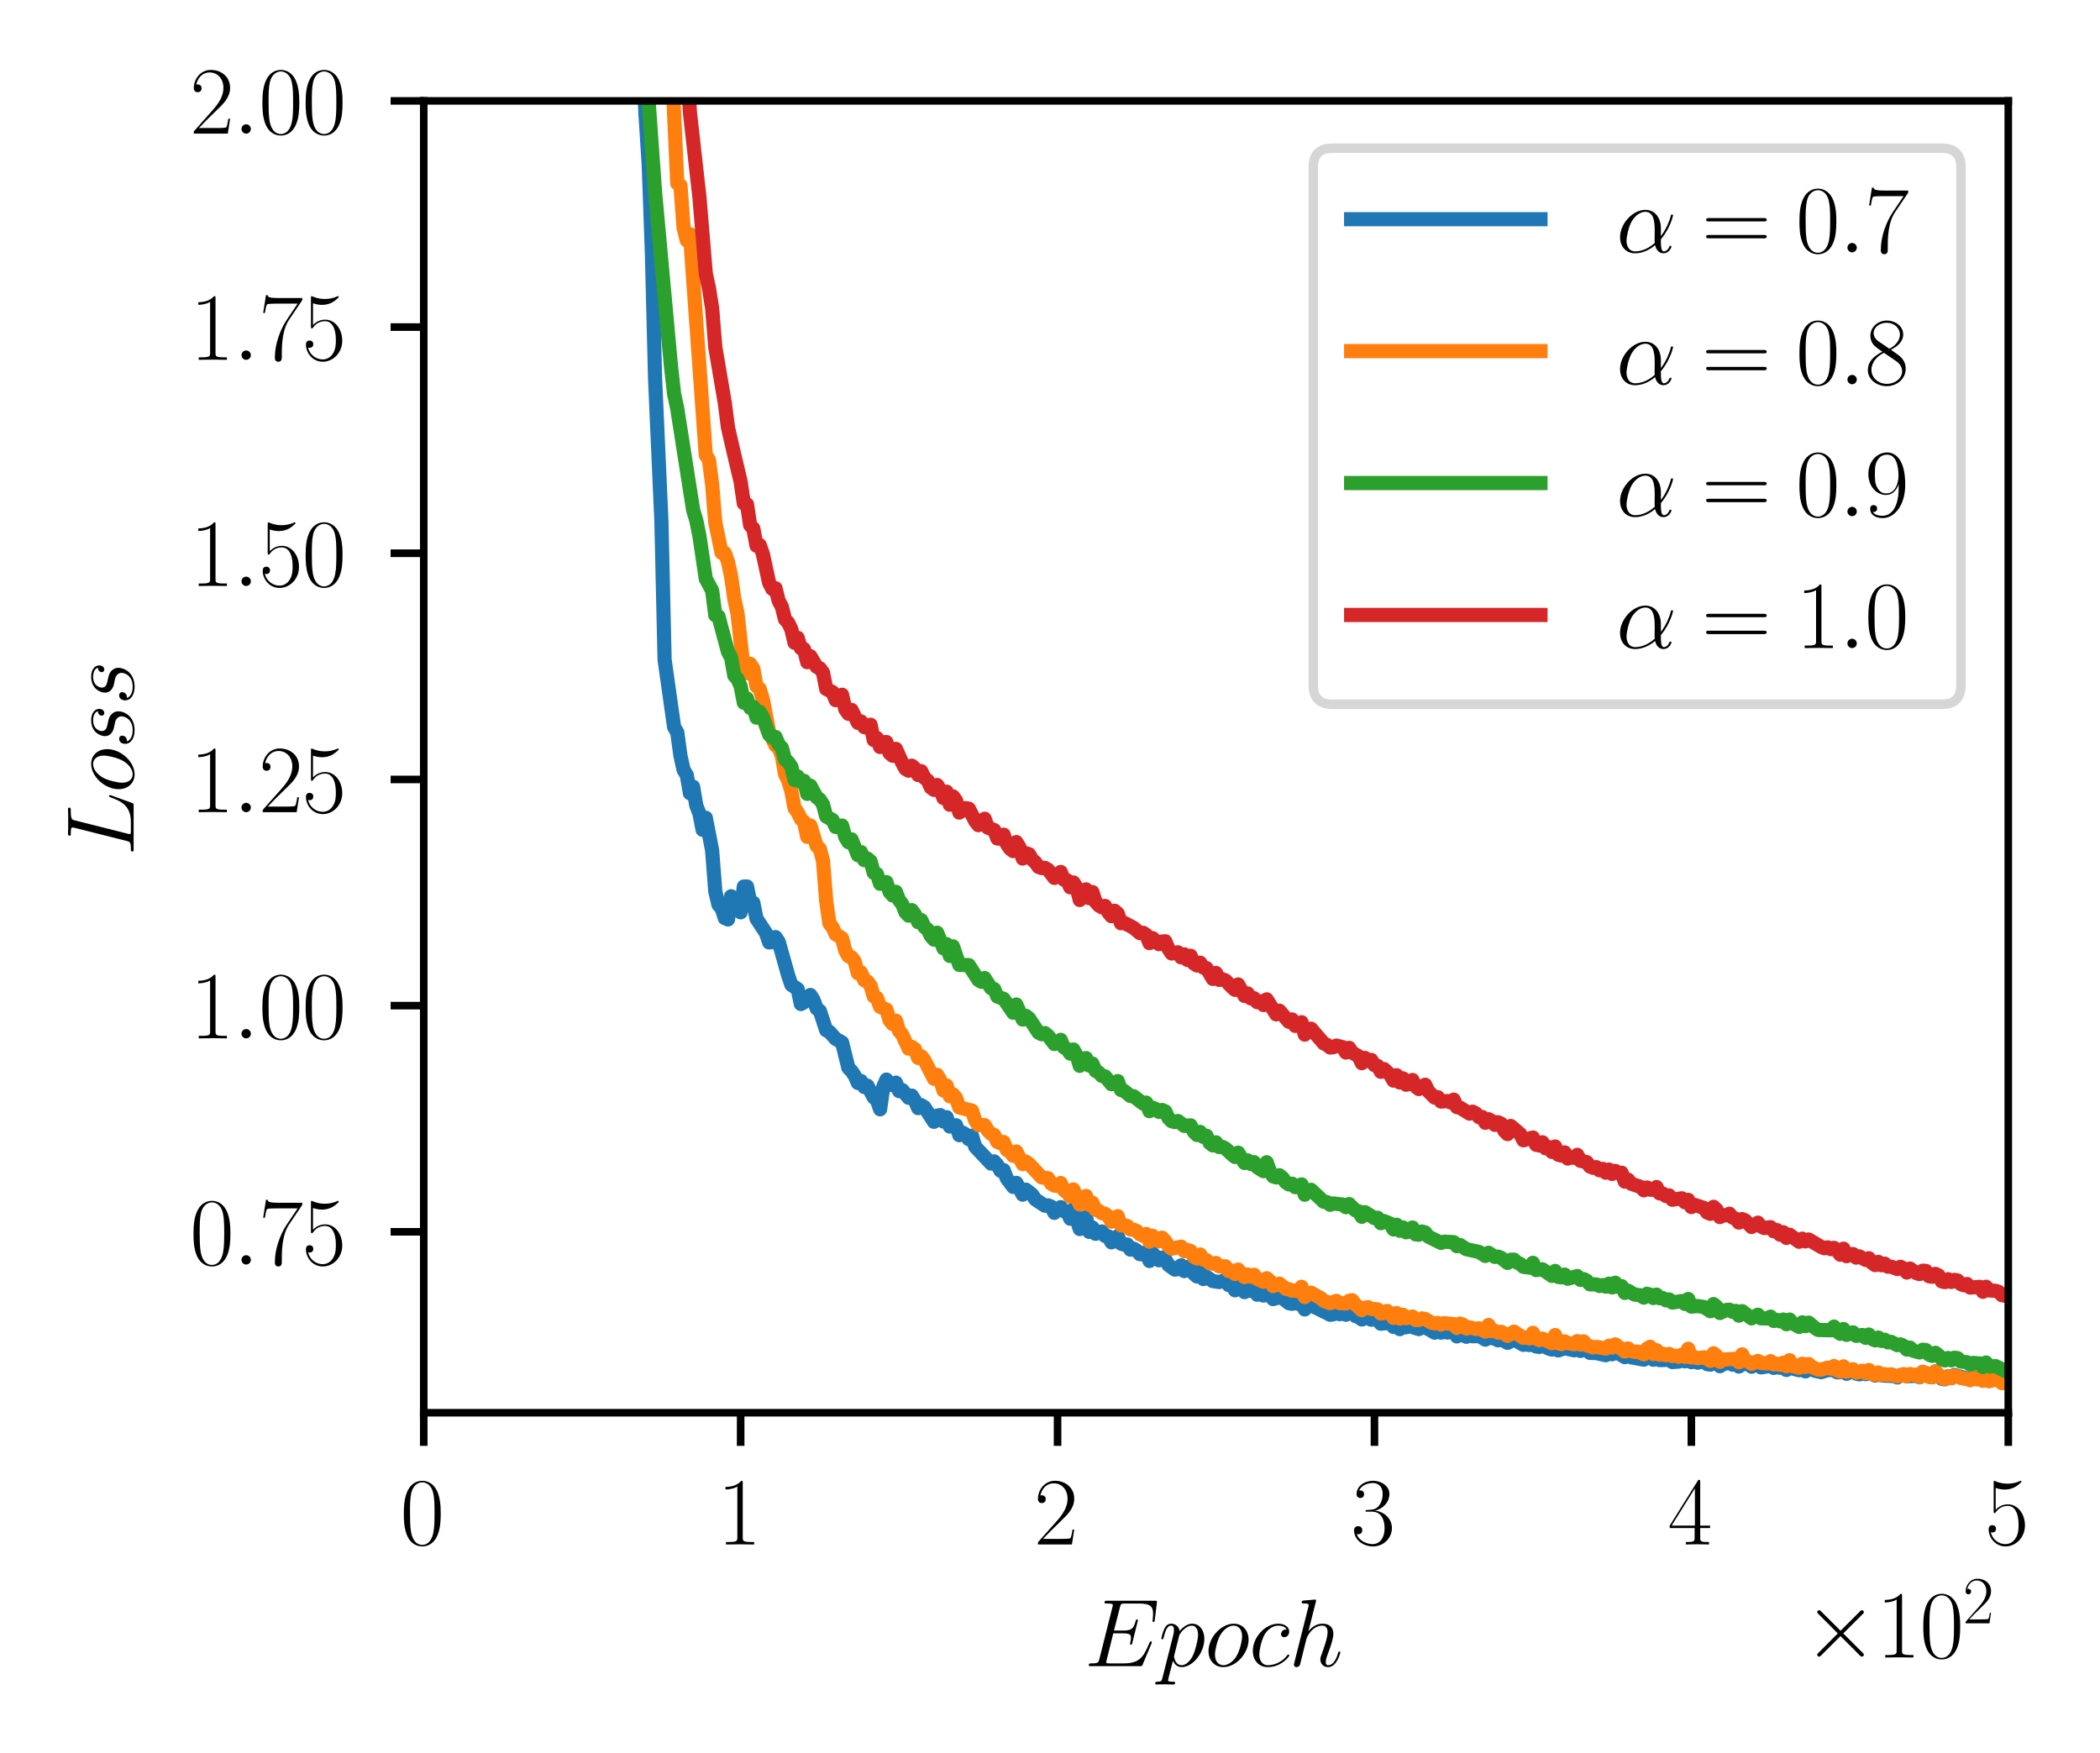 <?xml version="1.0" encoding="utf-8" standalone="no"?>
<!DOCTYPE svg PUBLIC "-//W3C//DTD SVG 1.1//EN"
  "http://www.w3.org/Graphics/SVG/1.1/DTD/svg11.dtd">
<svg xmlns:xlink="http://www.w3.org/1999/xlink" width="221.858pt" height="185.171pt" viewBox="0 0 221.858 185.171" xmlns="http://www.w3.org/2000/svg" version="1.1">
 <defs>
  <style type="text/css">*{stroke-linejoin: round; stroke-linecap: butt}</style>
 </defs>
 <g id="figure_1">
  <g id="patch_1">
   <path d="M 0 185.171 
L 221.858 185.171 
L 221.858 -0 
L 0 -0 
z
" style="fill: #ffffff"/>
  </g>
  <g id="axes_1">
   <g id="patch_2">
    <path d="M 44.767 149.259 
L 212.167 149.259 
L 212.167 10.659 
L 44.767 10.659 
z
" style="fill: #ffffff"/>
   </g>
   <g id="matplotlib.axis_1">
    <g id="xtick_1">
     <g id="line2d_1">
      <defs>
       <path id="m0181f63381" d="M 0 0 
L 0 3.5 
" style="stroke: #000000; stroke-width: 0.8"/>
      </defs>
      <g>
       <use xlink:href="#m0181f63381" x="44.767" y="149.259" style="stroke: #000000; stroke-width: 0.8"/>
      </g>
     </g>
     <g id="text_1">
      <!-- $\mathdefault{0}$ -->
      <g transform="translate(42.276 163.178) scale(0.1 -0.1)">
       <defs>
        <path id="CMR17-30" d="M 2688 2038 
C 2688 2430 2682 3099 2413 3613 
C 2176 4063 1798 4224 1466 4224 
C 1158 4224 768 4082 525 3620 
C 269 3137 243 2539 243 2038 
C 243 1671 250 1112 448 623 
C 723 -39 1216 -128 1466 -128 
C 1760 -128 2208 -7 2470 604 
C 2662 1048 2688 1568 2688 2038 
z
M 1466 -26 
C 1056 -26 813 328 723 816 
C 653 1196 653 1749 653 2109 
C 653 2604 653 3015 736 3407 
C 858 3954 1216 4121 1466 4121 
C 1728 4121 2067 3947 2189 3420 
C 2272 3054 2278 2623 2278 2109 
C 2278 1691 2278 1176 2202 797 
C 2067 96 1690 -26 1466 -26 
z
" transform="scale(0.016)"/>
       </defs>
       <use xlink:href="#CMR17-30" transform="scale(0.996)"/>
      </g>
     </g>
    </g>
    <g id="xtick_2">
     <g id="line2d_2">
      <g>
       <use xlink:href="#m0181f63381" x="78.247" y="149.259" style="stroke: #000000; stroke-width: 0.8"/>
      </g>
     </g>
     <g id="text_2">
      <!-- $\mathdefault{1}$ -->
      <g transform="translate(75.756 163.178) scale(0.1 -0.1)">
       <defs>
        <path id="CMR17-31" d="M 1702 4083 
C 1702 4217 1696 4224 1606 4224 
C 1357 3927 979 3833 621 3820 
C 602 3820 570 3820 563 3808 
C 557 3795 557 3782 557 3648 
C 755 3648 1088 3686 1344 3839 
L 1344 467 
C 1344 243 1331 166 781 166 
L 589 166 
L 589 0 
C 896 6 1216 12 1523 12 
C 1830 12 2150 6 2458 0 
L 2458 166 
L 2266 166 
C 1715 166 1702 236 1702 467 
L 1702 4083 
z
" transform="scale(0.016)"/>
       </defs>
       <use xlink:href="#CMR17-31" transform="scale(0.996)"/>
      </g>
     </g>
    </g>
    <g id="xtick_3">
     <g id="line2d_3">
      <g>
       <use xlink:href="#m0181f63381" x="111.727" y="149.259" style="stroke: #000000; stroke-width: 0.8"/>
      </g>
     </g>
     <g id="text_3">
      <!-- $\mathdefault{2}$ -->
      <g transform="translate(109.236 163.178) scale(0.1 -0.1)">
       <defs>
        <path id="CMR17-32" d="M 2669 990 
L 2554 990 
C 2490 537 2438 460 2413 422 
C 2381 371 1920 371 1830 371 
L 602 371 
C 832 620 1280 1073 1824 1596 
C 2214 1966 2669 2400 2669 3033 
C 2669 3788 2067 4224 1395 4224 
C 691 4224 262 3603 262 3027 
C 262 2777 448 2745 525 2745 
C 589 2745 781 2783 781 3007 
C 781 3206 614 3264 525 3264 
C 486 3264 448 3257 422 3244 
C 544 3788 915 4057 1306 4057 
C 1862 4057 2227 3616 2227 3033 
C 2227 2477 1901 1998 1536 1583 
L 262 147 
L 262 0 
L 2515 0 
L 2669 990 
z
" transform="scale(0.016)"/>
       </defs>
       <use xlink:href="#CMR17-32" transform="scale(0.996)"/>
      </g>
     </g>
    </g>
    <g id="xtick_4">
     <g id="line2d_4">
      <g>
       <use xlink:href="#m0181f63381" x="145.207" y="149.259" style="stroke: #000000; stroke-width: 0.8"/>
      </g>
     </g>
     <g id="text_4">
      <!-- $\mathdefault{3}$ -->
      <g transform="translate(142.716 163.178) scale(0.1 -0.1)">
       <defs>
        <path id="CMR17-33" d="M 1414 2176 
C 1984 2176 2234 1673 2234 1094 
C 2234 322 1824 25 1453 25 
C 1114 25 563 193 390 691 
C 422 678 454 678 486 678 
C 640 678 755 780 755 947 
C 755 1132 614 1216 486 1216 
C 378 1216 211 1164 211 927 
C 211 335 787 -128 1466 -128 
C 2176 -128 2720 432 2720 1087 
C 2720 1718 2208 2176 1600 2246 
C 2086 2347 2554 2776 2554 3353 
C 2554 3856 2048 4224 1472 4224 
C 890 4224 378 3862 378 3347 
C 378 3123 544 3084 627 3084 
C 762 3084 877 3167 877 3334 
C 877 3500 762 3584 627 3584 
C 602 3584 570 3584 544 3571 
C 730 3999 1235 4076 1459 4076 
C 1683 4076 2106 3966 2106 3347 
C 2106 3167 2080 2851 1862 2574 
C 1670 2329 1453 2316 1242 2297 
C 1210 2297 1062 2284 1037 2284 
C 992 2278 966 2272 966 2227 
C 966 2182 973 2176 1101 2176 
L 1414 2176 
z
" transform="scale(0.016)"/>
       </defs>
       <use xlink:href="#CMR17-33" transform="scale(0.996)"/>
      </g>
     </g>
    </g>
    <g id="xtick_5">
     <g id="line2d_5">
      <g>
       <use xlink:href="#m0181f63381" x="178.687" y="149.259" style="stroke: #000000; stroke-width: 0.8"/>
      </g>
     </g>
     <g id="text_5">
      <!-- $\mathdefault{4}$ -->
      <g transform="translate(176.196 163.178) scale(0.1 -0.1)">
       <defs>
        <path id="CMR17-34" d="M 2150 4147 
C 2150 4281 2144 4288 2029 4288 
L 128 1254 
L 128 1088 
L 1779 1088 
L 1779 460 
C 1779 230 1766 166 1318 166 
L 1197 166 
L 1197 0 
C 1402 12 1747 12 1965 12 
C 2182 12 2528 12 2733 0 
L 2733 166 
L 2611 166 
C 2163 166 2150 230 2150 460 
L 2150 1088 
L 2803 1088 
L 2803 1254 
L 2150 1254 
L 2150 4147 
z
M 1798 3723 
L 1798 1254 
L 256 1254 
L 1798 3723 
z
" transform="scale(0.016)"/>
       </defs>
       <use xlink:href="#CMR17-34" transform="scale(0.996)"/>
      </g>
     </g>
    </g>
    <g id="xtick_6">
     <g id="line2d_6">
      <g>
       <use xlink:href="#m0181f63381" x="212.167" y="149.259" style="stroke: #000000; stroke-width: 0.8"/>
      </g>
     </g>
     <g id="text_6">
      <!-- $\mathdefault{5}$ -->
      <g transform="translate(209.676 163.178) scale(0.1 -0.1)">
       <defs>
        <path id="CMR17-35" d="M 730 3750 
C 794 3724 1056 3641 1325 3641 
C 1920 3641 2246 3961 2432 4140 
C 2432 4191 2432 4224 2394 4224 
C 2387 4224 2374 4224 2323 4198 
C 2099 4102 1837 4032 1517 4032 
C 1325 4032 1037 4055 723 4191 
C 653 4224 640 4224 634 4224 
C 602 4224 595 4217 595 4090 
L 595 2231 
C 595 2113 595 2080 659 2080 
C 691 2080 704 2093 736 2139 
C 941 2435 1222 2560 1542 2560 
C 1766 2560 2246 2415 2246 1293 
C 2246 1087 2246 716 2054 422 
C 1894 159 1645 25 1370 25 
C 947 25 518 319 403 812 
C 429 806 480 793 506 793 
C 589 793 749 838 749 1036 
C 749 1209 627 1280 506 1280 
C 358 1280 262 1190 262 1011 
C 262 454 704 -128 1382 -128 
C 2042 -128 2669 441 2669 1267 
C 2669 2054 2170 2662 1549 2662 
C 1222 2662 947 2540 730 2304 
L 730 3750 
z
" transform="scale(0.016)"/>
       </defs>
       <use xlink:href="#CMR17-35" transform="scale(0.996)"/>
      </g>
     </g>
    </g>
    <g id="text_7">
     <!-- $Epoch$ -->
     <g transform="translate(114.556 176.033) scale(0.1 -0.1)">
      <defs>
       <path id="CMMI12-45" d="M 4448 1489 
C 4454 1508 4474 1553 4474 1578 
C 4474 1611 4448 1643 4410 1643 
C 4384 1643 4371 1636 4352 1617 
C 4339 1611 4339 1598 4282 1469 
C 3904 570 3629 185 2605 185 
L 1670 185 
C 1581 185 1568 185 1530 192 
C 1459 198 1453 211 1453 262 
C 1453 307 1466 346 1478 403 
L 1920 2176 
L 2554 2176 
C 3053 2176 3091 2066 3091 1874 
C 3091 1810 3091 1752 3046 1559 
C 3034 1534 3027 1508 3027 1489 
C 3027 1444 3059 1424 3098 1424 
C 3155 1424 3162 1469 3187 1559 
L 3552 3036 
C 3552 3068 3526 3099 3488 3099 
C 3430 3099 3424 3074 3398 2986 
C 3270 2500 3142 2361 2573 2361 
L 1965 2361 
L 2362 3913 
C 2419 4134 2432 4153 2694 4153 
L 3610 4153 
C 4397 4153 4557 3945 4557 3465 
C 4557 3459 4557 3282 4531 3074 
C 4525 3049 4518 3011 4518 2998 
C 4518 2948 4550 2929 4589 2929 
C 4634 2929 4659 2954 4672 3068 
L 4806 4172 
C 4806 4191 4819 4255 4819 4268 
C 4819 4339 4762 4339 4646 4339 
L 1523 4339 
C 1402 4339 1338 4339 1338 4223 
C 1338 4153 1382 4153 1491 4153 
C 1888 4153 1888 4109 1888 4039 
C 1888 4008 1882 3983 1862 3913 
L 998 474 
C 941 249 928 185 480 185 
C 358 185 294 185 294 70 
C 294 0 333 0 461 0 
L 3674 0 
C 3814 0 3821 6 3866 108 
L 4448 1489 
z
" transform="scale(0.016)"/>
       <path id="CMMI12-70" d="M 275 -794 
C 230 -981 205 -1031 -58 -1031 
C -135 -1031 -199 -1031 -199 -1152 
C -199 -1165 -192 -1216 -122 -1216 
C -39 -1216 51 -1204 134 -1204 
L 410 -1204 
C 544 -1204 870 -1216 1005 -1216 
C 1043 -1216 1120 -1216 1120 -1101 
C 1120 -1031 1075 -1031 966 -1031 
C 672 -1031 653 -987 653 -937 
C 653 -863 941 217 979 364 
C 1050 185 1222 -64 1555 -64 
C 2278 -64 3059 874 3059 1813 
C 3059 2400 2726 2816 2246 2816 
C 1837 2816 1491 2419 1421 2330 
C 1370 2649 1120 2816 864 2816 
C 678 2816 531 2726 410 2483 
C 294 2253 205 1864 205 1838 
C 205 1813 230 1781 275 1781 
C 326 1781 333 1787 371 1934 
C 467 2311 589 2687 845 2687 
C 992 2687 1043 2585 1043 2394 
C 1043 2241 1024 2177 998 2062 
L 275 -794 
z
M 1382 1992 
C 1427 2170 1606 2356 1709 2445 
C 1779 2509 1990 2687 2234 2687 
C 2515 2687 2643 2407 2643 2075 
C 2643 1768 2464 1047 2304 715 
C 2144 370 1850 64 1555 64 
C 1120 64 1050 613 1050 638 
C 1050 657 1062 708 1069 740 
L 1382 1992 
z
" transform="scale(0.016)"/>
       <path id="CMMI12-6f" d="M 2918 1755 
C 2918 2362 2522 2816 1939 2816 
C 1094 2816 262 1896 262 996 
C 262 389 659 -64 1242 -64 
C 2093 -64 2918 855 2918 1755 
z
M 1248 64 
C 928 64 691 319 691 766 
C 691 1060 845 1711 1024 2030 
C 1312 2522 1670 2687 1933 2687 
C 2246 2687 2490 2432 2490 1985 
C 2490 1730 2355 1047 2112 657 
C 1850 230 1498 64 1248 64 
z
" transform="scale(0.016)"/>
       <path id="CMMI12-63" d="M 2502 2432 
C 2381 2432 2323 2432 2234 2355 
C 2195 2323 2125 2227 2125 2124 
C 2125 1996 2221 1919 2342 1919 
C 2496 1919 2669 2047 2669 2303 
C 2669 2591 2374 2816 1933 2816 
C 1094 2816 256 1932 256 1011 
C 256 446 602 -64 1254 -64 
C 2125 -64 2675 622 2675 706 
C 2675 745 2637 777 2611 777 
C 2592 777 2586 771 2528 712 
C 2118 161 1510 64 1267 64 
C 826 64 685 453 685 777 
C 685 1004 794 1634 1024 2073 
C 1190 2374 1536 2687 1939 2687 
C 2022 2687 2374 2676 2502 2432 
z
" transform="scale(0.016)"/>
       <path id="CMMI12-68" d="M 1798 4255 
C 1805 4281 1818 4319 1818 4351 
C 1818 4416 1754 4416 1741 4416 
C 1734 4416 1421 4390 1389 4383 
C 1280 4377 1184 4364 1069 4358 
C 909 4345 864 4339 864 4223 
C 864 4159 915 4159 1005 4159 
C 1318 4159 1325 4103 1325 4040 
C 1325 4002 1312 3951 1306 3932 
L 378 249 
C 352 153 352 140 352 102 
C 352 -39 461 -64 525 -64 
C 634 -64 717 19 749 89 
L 1037 1245 
C 1069 1385 1107 1519 1139 1660 
C 1210 1928 1210 1934 1331 2119 
C 1453 2305 1741 2687 2234 2687 
C 2490 2687 2579 2496 2579 2241 
C 2579 1883 2330 1187 2189 804 
C 2131 651 2099 568 2099 453 
C 2099 166 2298 -64 2605 -64 
C 3200 -64 3424 874 3424 913 
C 3424 945 3398 970 3360 970 
C 3302 970 3296 951 3264 842 
C 3117 332 2880 64 2624 64 
C 2560 64 2458 70 2458 274 
C 2458 440 2534 645 2560 715 
C 2675 1021 2963 1775 2963 2145 
C 2963 2528 2739 2816 2253 2816 
C 1888 2816 1568 2643 1306 2311 
L 1798 4255 
z
" transform="scale(0.016)"/>
      </defs>
      <use xlink:href="#CMMI12-45" transform="scale(0.996)"/>
      <use xlink:href="#CMMI12-70" transform="translate(78.052 0) scale(0.996)"/>
      <use xlink:href="#CMMI12-6f" transform="translate(127.011 0) scale(0.996)"/>
      <use xlink:href="#CMMI12-63" transform="translate(173.906 0) scale(0.996)"/>
      <use xlink:href="#CMMI12-68" transform="translate(215.89 0) scale(0.996)"/>
     </g>
    </g>
    <g id="text_8">
     <!-- $\times\mathdefault{10^{2}}\mathdefault{}$ -->
     <g transform="translate(190.484 175.118) scale(0.1 -0.1)">
      <defs>
       <path id="CMSY10-2" d="M 2490 1775 
L 1210 3046 
C 1133 3123 1120 3136 1069 3136 
C 1005 3136 941 3078 941 3008 
C 941 2963 954 2950 1024 2880 
L 2304 1596 
L 1024 313 
C 954 243 941 230 941 185 
C 941 115 1005 57 1069 57 
C 1120 57 1133 70 1210 147 
L 2483 1418 
L 3808 95 
C 3821 89 3866 57 3904 57 
C 3981 57 4032 115 4032 185 
C 4032 198 4032 223 4013 255 
C 4006 268 2989 1271 2669 1596 
L 3840 2765 
C 3872 2803 3968 2886 4000 2925 
C 4006 2937 4032 2963 4032 3008 
C 4032 3078 3981 3136 3904 3136 
C 3853 3136 3827 3110 3757 3040 
L 2490 1775 
z
" transform="scale(0.016)"/>
      </defs>
      <use xlink:href="#CMSY10-2" transform="scale(0.996)"/>
      <use xlink:href="#CMR17-31" transform="translate(77.487 0) scale(0.996)"/>
      <use xlink:href="#CMR17-30" transform="translate(123.178 0) scale(0.996)"/>
      <use xlink:href="#CMR17-32" transform="translate(168.868 36.154) scale(0.697)"/>
     </g>
    </g>
   </g>
   <g id="matplotlib.axis_2">
    <g id="ytick_1">
     <g id="line2d_7">
      <defs>
       <path id="md43d805f5f" d="M 0 0 
L -3.5 0 
" style="stroke: #000000; stroke-width: 0.8"/>
      </defs>
      <g>
       <use xlink:href="#md43d805f5f" x="44.767" y="130.142" style="stroke: #000000; stroke-width: 0.8"/>
      </g>
     </g>
     <g id="text_9">
      <!-- $\mathdefault{0.75}$ -->
      <g transform="translate(20.056 133.601) scale(0.1 -0.1)">
       <defs>
        <path id="CMMI12-3a" d="M 1178 307 
C 1178 492 1024 620 870 620 
C 685 620 557 467 557 313 
C 557 128 710 0 864 0 
C 1050 0 1178 153 1178 307 
z
" transform="scale(0.016)"/>
        <path id="CMR17-37" d="M 2886 3955 
L 2886 4096 
L 1382 4096 
C 634 4096 621 4166 595 4288 
L 480 4288 
L 294 3104 
L 410 3104 
C 429 3226 474 3552 550 3673 
C 589 3724 1062 3724 1171 3724 
L 2579 3724 
L 1869 2670 
C 1395 1961 1069 1003 1069 166 
C 1069 89 1069 -128 1299 -128 
C 1530 -128 1530 89 1530 172 
L 1530 466 
C 1530 1514 1709 2204 2003 2644 
L 2886 3955 
z
" transform="scale(0.016)"/>
       </defs>
       <use xlink:href="#CMR17-30" transform="scale(0.996)"/>
       <use xlink:href="#CMMI12-3a" transform="translate(45.69 0) scale(0.996)"/>
       <use xlink:href="#CMR17-37" transform="translate(72.788 0) scale(0.996)"/>
       <use xlink:href="#CMR17-35" transform="translate(118.478 0) scale(0.996)"/>
      </g>
     </g>
    </g>
    <g id="ytick_2">
     <g id="line2d_8">
      <g>
       <use xlink:href="#md43d805f5f" x="44.767" y="106.245" style="stroke: #000000; stroke-width: 0.8"/>
      </g>
     </g>
     <g id="text_10">
      <!-- $\mathdefault{1.00}$ -->
      <g transform="translate(20.056 109.705) scale(0.1 -0.1)">
       <use xlink:href="#CMR17-31" transform="scale(0.996)"/>
       <use xlink:href="#CMMI12-3a" transform="translate(45.69 0) scale(0.996)"/>
       <use xlink:href="#CMR17-30" transform="translate(72.788 0) scale(0.996)"/>
       <use xlink:href="#CMR17-30" transform="translate(118.478 0) scale(0.996)"/>
      </g>
     </g>
    </g>
    <g id="ytick_3">
     <g id="line2d_9">
      <g>
       <use xlink:href="#md43d805f5f" x="44.767" y="82.349" style="stroke: #000000; stroke-width: 0.8"/>
      </g>
     </g>
     <g id="text_11">
      <!-- $\mathdefault{1.25}$ -->
      <g transform="translate(20.056 85.808) scale(0.1 -0.1)">
       <use xlink:href="#CMR17-31" transform="scale(0.996)"/>
       <use xlink:href="#CMMI12-3a" transform="translate(45.69 0) scale(0.996)"/>
       <use xlink:href="#CMR17-32" transform="translate(72.788 0) scale(0.996)"/>
       <use xlink:href="#CMR17-35" transform="translate(118.478 0) scale(0.996)"/>
      </g>
     </g>
    </g>
    <g id="ytick_4">
     <g id="line2d_10">
      <g>
       <use xlink:href="#md43d805f5f" x="44.767" y="58.452" style="stroke: #000000; stroke-width: 0.8"/>
      </g>
     </g>
     <g id="text_12">
      <!-- $\mathdefault{1.50}$ -->
      <g transform="translate(20.056 61.912) scale(0.1 -0.1)">
       <use xlink:href="#CMR17-31" transform="scale(0.996)"/>
       <use xlink:href="#CMMI12-3a" transform="translate(45.69 0) scale(0.996)"/>
       <use xlink:href="#CMR17-35" transform="translate(72.788 0) scale(0.996)"/>
       <use xlink:href="#CMR17-30" transform="translate(118.478 0) scale(0.996)"/>
      </g>
     </g>
    </g>
    <g id="ytick_5">
     <g id="line2d_11">
      <g>
       <use xlink:href="#md43d805f5f" x="44.767" y="34.556" style="stroke: #000000; stroke-width: 0.8"/>
      </g>
     </g>
     <g id="text_13">
      <!-- $\mathdefault{1.75}$ -->
      <g transform="translate(20.056 38.015) scale(0.1 -0.1)">
       <use xlink:href="#CMR17-31" transform="scale(0.996)"/>
       <use xlink:href="#CMMI12-3a" transform="translate(45.69 0) scale(0.996)"/>
       <use xlink:href="#CMR17-37" transform="translate(72.788 0) scale(0.996)"/>
       <use xlink:href="#CMR17-35" transform="translate(118.478 0) scale(0.996)"/>
      </g>
     </g>
    </g>
    <g id="ytick_6">
     <g id="line2d_12">
      <g>
       <use xlink:href="#md43d805f5f" x="44.767" y="10.659" style="stroke: #000000; stroke-width: 0.8"/>
      </g>
     </g>
     <g id="text_14">
      <!-- $\mathdefault{2.00}$ -->
      <g transform="translate(20.056 14.118) scale(0.1 -0.1)">
       <use xlink:href="#CMR17-32" transform="scale(0.996)"/>
       <use xlink:href="#CMMI12-3a" transform="translate(45.69 0) scale(0.996)"/>
       <use xlink:href="#CMR17-30" transform="translate(72.788 0) scale(0.996)"/>
       <use xlink:href="#CMR17-30" transform="translate(118.478 0) scale(0.996)"/>
      </g>
     </g>
    </g>
    <g id="text_15">
     <!-- $Loss$ -->
     <g transform="translate(14.118 90.434) rotate(-90) scale(0.1 -0.1)">
      <defs>
       <path id="CMMI12-4c" d="M 2349 3860 
C 2406 4102 2426 4166 2989 4166 
C 3162 4166 3206 4166 3206 4287 
C 3206 4352 3136 4352 3110 4352 
C 2982 4352 2835 4339 2707 4339 
L 1850 4339 
C 1728 4339 1587 4352 1466 4352 
C 1414 4352 1344 4352 1344 4230 
C 1344 4166 1402 4166 1498 4166 
C 1888 4166 1888 4115 1888 4045 
C 1888 4032 1888 3994 1862 3898 
L 998 472 
C 941 249 928 185 480 185 
C 358 185 294 185 294 70 
C 294 0 333 0 461 0 
L 3328 0 
C 3469 0 3475 6 3520 121 
L 4013 1478 
C 4026 1510 4038 1548 4038 1567 
C 4038 1605 4006 1631 3974 1631 
C 3968 1631 3936 1631 3923 1605 
C 3910 1599 3910 1586 3859 1465 
C 3654 905 3366 185 2285 185 
L 1670 185 
C 1581 185 1568 185 1530 191 
C 1459 198 1453 211 1453 262 
C 1453 306 1466 344 1478 402 
L 2349 3860 
z
" transform="scale(0.016)"/>
       <path id="CMMI12-73" d="M 1459 1290 
C 1568 1271 1741 1233 1779 1227 
C 1862 1201 2150 1099 2150 793 
C 2150 595 1971 64 1229 64 
C 1094 64 614 83 486 447 
C 742 414 870 614 870 755 
C 870 889 781 960 653 960 
C 512 960 326 851 326 563 
C 326 176 710 -64 1222 -64 
C 2195 -64 2483 665 2483 998 
C 2483 1093 2483 1271 2278 1475 
C 2118 1627 1965 1659 1619 1729 
C 1446 1767 1171 1824 1171 2111 
C 1171 2239 1286 2687 1894 2687 
C 2163 2687 2426 2589 2490 2368 
C 2208 2368 2195 2124 2195 2118 
C 2195 1983 2317 1945 2374 1945 
C 2464 1945 2643 2015 2643 2284 
C 2643 2546 2400 2816 1901 2816 
C 1062 2816 838 2169 838 1907 
C 838 1424 1312 1322 1459 1290 
z
" transform="scale(0.016)"/>
      </defs>
      <use xlink:href="#CMMI12-4c" transform="scale(0.996)"/>
      <use xlink:href="#CMMI12-6f" transform="translate(66.371 0) scale(0.996)"/>
      <use xlink:href="#CMMI12-73" transform="translate(113.266 0) scale(0.996)"/>
      <use xlink:href="#CMMI12-73" transform="translate(159.216 0) scale(0.996)"/>
     </g>
    </g>
   </g>
   <g id="line2d_13">
    <path d="M 67.573 -1 
L 68.203 12.219 
L 68.538 17.411 
L 68.873 26.765 
L 69.207 40.008 
L 69.877 55.094 
L 70.212 69.698 
L 71.216 76.811 
L 71.551 77.373 
L 71.886 79.842 
L 72.221 81.342 
L 72.555 81.889 
L 72.89 83.81 
L 73.225 83.119 
L 73.56 85.102 
L 73.895 85.966 
L 74.229 87.674 
L 74.564 86.401 
L 75.234 89.85 
L 75.569 94.174 
L 75.903 95.587 
L 76.238 95.969 
L 76.573 96.998 
L 76.908 97.142 
L 77.243 94.692 
L 77.577 95.724 
L 77.912 95.135 
L 78.247 96.389 
L 78.582 93.667 
L 78.917 93.662 
L 79.251 95.261 
L 79.586 95.375 
L 79.921 97.05 
L 80.925 98.585 
L 81.26 99.57 
L 81.595 99.534 
L 81.93 99.004 
L 82.265 99.496 
L 83.269 103.057 
L 83.604 104.051 
L 84.273 104.501 
L 84.608 106.077 
L 84.943 105.892 
L 85.613 105.122 
L 85.947 105.638 
L 86.282 106.56 
L 86.617 106.808 
L 87.287 108.853 
L 87.621 109.011 
L 88.291 109.759 
L 88.961 110.138 
L 89.63 112.827 
L 89.965 113.157 
L 90.3 113.655 
L 90.635 114.412 
L 90.969 114.212 
L 91.304 114.84 
L 91.639 114.702 
L 92.309 115.942 
L 92.643 116.212 
L 92.978 117.199 
L 93.313 114.832 
L 93.648 114.063 
L 93.983 114.6 
L 94.317 114.658 
L 94.652 114.384 
L 94.987 115.28 
L 95.322 115.167 
L 95.991 115.981 
L 96.326 115.753 
L 96.661 116.285 
L 96.996 117.073 
L 97.331 116.763 
L 97.665 116.981 
L 98.67 118.519 
L 99.005 117.878 
L 99.339 117.812 
L 99.674 118.487 
L 100.009 118.036 
L 100.344 119.017 
L 101.013 118.889 
L 101.348 119.935 
L 101.683 119.658 
L 102.018 119.856 
L 102.353 120.36 
L 102.687 119.991 
L 103.022 121.15 
L 104.696 122.928 
L 105.031 122.704 
L 105.366 123.084 
L 105.701 123.694 
L 106.035 123.628 
L 106.37 124.508 
L 107.04 125.396 
L 107.375 124.971 
L 108.044 126.218 
L 108.379 125.685 
L 109.049 126.219 
L 109.383 126.721 
L 110.388 127.383 
L 110.723 127.348 
L 111.057 127.483 
L 111.392 128.138 
L 112.062 127.537 
L 112.397 127.954 
L 112.731 128.005 
L 113.066 128.757 
L 113.401 127.759 
L 114.071 129.85 
L 114.405 129.55 
L 114.74 128.599 
L 115.075 130.15 
L 115.41 129.686 
L 115.745 130.352 
L 116.414 130.107 
L 116.749 130.58 
L 117.084 130.616 
L 117.419 131.254 
L 118.088 130.611 
L 118.423 131.39 
L 118.758 131.498 
L 119.093 131.481 
L 119.427 132.026 
L 119.762 131.926 
L 120.097 132.126 
L 120.432 132.506 
L 120.767 132.515 
L 121.101 132.278 
L 121.436 133.223 
L 121.771 132.407 
L 122.441 133.148 
L 122.775 132.872 
L 123.11 133.053 
L 123.445 133.649 
L 124.115 134.132 
L 124.449 134.084 
L 124.784 133.684 
L 125.119 134.29 
L 125.454 133.862 
L 125.789 134.084 
L 126.123 134.574 
L 126.458 134.864 
L 126.793 134.354 
L 127.128 135.132 
L 127.463 134.893 
L 128.132 135.349 
L 128.802 135.448 
L 129.471 135.234 
L 129.806 135.771 
L 130.141 135.745 
L 130.476 136.323 
L 130.811 135.694 
L 131.145 135.956 
L 131.48 136.516 
L 131.815 136.225 
L 132.15 136.378 
L 132.485 136.178 
L 132.819 136.787 
L 133.154 136.732 
L 133.489 136.877 
L 133.824 136.62 
L 134.159 136.704 
L 134.493 137.25 
L 134.828 137.162 
L 135.163 136.888 
L 136.167 137.682 
L 136.502 137.75 
L 136.837 137.64 
L 137.172 137.767 
L 137.507 137.313 
L 137.841 138.345 
L 138.176 137.932 
L 138.511 137.907 
L 140.185 138.722 
L 140.52 138.907 
L 140.855 138.859 
L 141.189 138.666 
L 141.524 138.84 
L 141.859 138.775 
L 142.194 138.901 
L 142.863 138.492 
L 143.198 139.039 
L 143.533 139.144 
L 143.868 139.401 
L 144.537 139.178 
L 144.872 139.43 
L 145.207 139.285 
L 145.542 139.47 
L 145.877 139.853 
L 146.881 139.743 
L 147.216 140.192 
L 147.551 139.875 
L 147.885 140.425 
L 148.22 140.002 
L 148.555 140.227 
L 148.89 140.103 
L 149.894 140.418 
L 150.229 140.108 
L 150.899 140.411 
L 151.568 140.799 
L 151.903 140.665 
L 152.238 140.796 
L 152.573 140.698 
L 152.907 140.784 
L 153.577 140.609 
L 153.912 141.193 
L 154.247 140.554 
L 154.581 141.081 
L 154.916 141.231 
L 155.251 140.922 
L 155.586 141.18 
L 156.255 141.144 
L 156.925 141.532 
L 157.26 140.943 
L 157.595 141.38 
L 157.929 141.41 
L 158.264 141.608 
L 158.599 141.497 
L 159.269 141.876 
L 159.938 141.505 
L 160.943 142.084 
L 161.277 142.036 
L 161.612 142.108 
L 161.947 141.678 
L 162.282 142.261 
L 162.617 142.306 
L 162.951 142.15 
L 163.621 142.475 
L 163.956 142.585 
L 164.291 141.835 
L 164.625 142.671 
L 165.295 142.436 
L 166.299 142.662 
L 166.634 142.25 
L 166.969 142.728 
L 167.304 142.571 
L 167.639 142.674 
L 167.973 142.933 
L 168.643 142.954 
L 169.647 143.177 
L 169.982 142.878 
L 170.317 143.078 
L 170.652 142.619 
L 170.987 142.975 
L 171.656 143.382 
L 171.991 143.043 
L 172.326 143.4 
L 173.665 143.646 
L 174 143.195 
L 174.335 143.1 
L 174.669 143.656 
L 175.004 143.426 
L 175.339 143.699 
L 176.343 143.663 
L 176.678 143.902 
L 177.348 143.851 
L 177.683 143.691 
L 178.017 143.825 
L 178.352 142.781 
L 178.687 143.91 
L 179.022 143.78 
L 179.357 143.969 
L 180.026 143.786 
L 180.361 144.119 
L 180.696 144.174 
L 181.031 143.555 
L 181.365 143.79 
L 181.7 144.342 
L 182.035 144.125 
L 182.705 143.966 
L 183.039 144.177 
L 183.374 143.925 
L 183.709 144.379 
L 184.044 143.774 
L 184.379 144.12 
L 184.713 144.031 
L 185.048 144.397 
L 185.718 144.032 
L 186.053 144.464 
L 187.057 144.304 
L 187.392 144.52 
L 187.727 144.433 
L 188.061 144.501 
L 188.396 144.375 
L 188.731 144.737 
L 189.066 143.928 
L 189.401 144.586 
L 190.07 144.765 
L 190.405 144.408 
L 190.74 144.89 
L 191.075 144.511 
L 191.744 144.827 
L 192.414 144.968 
L 193.083 144.75 
L 193.418 144.752 
L 193.753 144.562 
L 194.088 144.988 
L 194.423 144.973 
L 194.757 144.578 
L 195.092 145.142 
L 195.762 144.721 
L 196.097 145.123 
L 196.431 145.2 
L 196.766 145.1 
L 197.101 145.181 
L 197.436 144.984 
L 198.105 145.329 
L 198.44 145.2 
L 198.775 145.318 
L 200.114 145.383 
L 200.449 145.527 
L 200.784 145.271 
L 201.119 145.223 
L 201.453 145.417 
L 202.123 145.366 
L 202.458 145.362 
L 202.793 145.509 
L 203.127 144.964 
L 203.462 145.083 
L 203.797 145.449 
L 204.132 145.512 
L 204.467 144.884 
L 205.136 145.673 
L 205.471 145.728 
L 205.806 145.385 
L 206.141 145.591 
L 206.475 145.273 
L 208.149 145.739 
L 208.484 145.502 
L 208.819 145.708 
L 209.154 145.585 
L 209.489 145.856 
L 209.823 145.446 
L 210.158 145.889 
L 210.828 145.637 
L 211.163 145.667 
L 211.497 145.893 
L 211.832 145.917 
L 211.832 145.917 
" clip-path="url(#p78f2b150b9)" style="fill: none; stroke: #1f77b4; stroke-width: 1.5; stroke-linecap: square"/>
   </g>
   <g id="line2d_14">
    <path d="M 70.629 -1 
L 71.551 19.372 
L 71.886 19.581 
L 72.221 24.066 
L 72.555 25.404 
L 72.89 24.73 
L 74.564 48.083 
L 74.899 48.585 
L 75.234 51.139 
L 75.569 55.214 
L 76.238 58.408 
L 76.573 58.423 
L 76.908 59.357 
L 77.243 60.914 
L 77.577 63.266 
L 77.912 64.799 
L 78.582 70.821 
L 78.917 71.124 
L 79.251 70.128 
L 79.586 70.642 
L 79.921 72.514 
L 80.256 72.777 
L 80.591 73.877 
L 81.26 77.309 
L 81.93 78.765 
L 82.265 79.013 
L 82.599 79.844 
L 82.934 81.769 
L 83.269 82.48 
L 83.604 83.582 
L 83.939 85.381 
L 84.273 85.83 
L 84.608 86.528 
L 84.943 86.826 
L 85.278 88.411 
L 85.613 87.214 
L 86.282 89.383 
L 86.617 89.686 
L 86.952 90.969 
L 87.287 95.193 
L 87.621 97.551 
L 87.956 97.969 
L 88.291 98.71 
L 88.961 99.123 
L 89.295 100.431 
L 89.63 101.02 
L 89.965 101.138 
L 90.3 101.592 
L 90.635 102.819 
L 90.969 102.749 
L 91.304 103.563 
L 91.639 103.695 
L 91.974 104.143 
L 92.309 105.275 
L 92.643 105.424 
L 92.978 106.37 
L 93.648 106.653 
L 93.983 107.8 
L 94.317 108.205 
L 94.652 107.835 
L 94.987 108.925 
L 95.322 109.309 
L 95.991 110.788 
L 96.326 110.603 
L 96.661 110.843 
L 96.996 111.769 
L 97.331 111.594 
L 97.665 112.014 
L 98.67 113.972 
L 99.005 113.555 
L 99.339 114.114 
L 99.674 115.205 
L 100.009 114.686 
L 100.344 115.824 
L 100.679 115.606 
L 101.013 116.022 
L 101.348 117.006 
L 102.687 117.339 
L 103.022 118.38 
L 103.357 118.866 
L 104.027 118.877 
L 104.361 119.446 
L 104.696 119.783 
L 105.031 119.911 
L 105.366 120.645 
L 105.701 120.776 
L 106.035 120.656 
L 106.37 121.495 
L 106.705 121.684 
L 107.04 122.112 
L 107.375 121.654 
L 108.044 122.989 
L 108.379 122.725 
L 108.714 122.973 
L 110.053 124.394 
L 110.723 124.483 
L 111.057 125.056 
L 111.392 125.261 
L 111.727 125.285 
L 112.062 124.991 
L 112.397 125.731 
L 112.731 125.984 
L 113.066 126.43 
L 113.401 125.668 
L 114.071 127.25 
L 114.405 126.934 
L 114.74 126.356 
L 115.075 127.297 
L 115.41 127.071 
L 115.745 127.811 
L 116.079 127.927 
L 116.414 128.182 
L 116.749 128.24 
L 117.084 128.496 
L 117.419 129.067 
L 118.088 128.491 
L 118.423 129.459 
L 119.093 129.522 
L 119.427 129.898 
L 119.762 129.914 
L 120.097 130.063 
L 120.432 130.401 
L 120.767 130.569 
L 121.101 130.368 
L 121.436 131.185 
L 121.771 130.565 
L 122.441 131.136 
L 122.775 130.768 
L 123.11 131.119 
L 123.445 131.658 
L 123.78 131.925 
L 124.784 131.715 
L 125.119 132.197 
L 125.454 132.064 
L 125.789 132.178 
L 126.123 132.78 
L 126.458 132.958 
L 126.793 132.54 
L 127.128 133.076 
L 127.463 133.139 
L 127.797 133.456 
L 128.132 133.513 
L 128.467 133.437 
L 128.802 133.791 
L 129.471 133.79 
L 129.806 134.285 
L 130.141 134.247 
L 130.476 134.596 
L 130.811 134.14 
L 131.48 134.93 
L 131.815 134.658 
L 132.15 134.885 
L 132.485 134.685 
L 132.819 135.119 
L 133.489 135.421 
L 133.824 135.05 
L 134.159 135.33 
L 134.493 135.878 
L 135.163 135.619 
L 135.833 136.157 
L 136.167 136.203 
L 136.502 136.365 
L 136.837 136.337 
L 137.172 136.434 
L 137.507 135.956 
L 137.841 137.033 
L 138.176 136.696 
L 138.511 136.576 
L 139.181 136.963 
L 139.515 137.132 
L 139.85 137.428 
L 140.52 137.682 
L 141.189 137.439 
L 141.524 137.667 
L 142.194 137.707 
L 142.529 137.434 
L 142.863 137.373 
L 143.198 137.824 
L 143.868 138.419 
L 144.203 138.164 
L 144.537 138.109 
L 144.872 138.287 
L 145.542 138.337 
L 145.877 138.773 
L 146.211 138.721 
L 146.546 138.504 
L 146.881 138.783 
L 147.216 139.234 
L 147.551 138.727 
L 147.885 139.307 
L 148.22 138.91 
L 148.555 139.272 
L 149.225 139.097 
L 149.559 139.462 
L 149.894 139.458 
L 150.229 139.296 
L 150.564 139.356 
L 151.233 139.747 
L 151.568 139.821 
L 151.903 139.776 
L 152.238 139.934 
L 152.573 139.793 
L 153.577 139.899 
L 153.912 140.301 
L 154.247 139.842 
L 154.581 139.964 
L 154.916 140.365 
L 155.251 140.236 
L 155.921 140.4 
L 156.255 140.332 
L 156.925 140.684 
L 157.26 139.988 
L 157.595 140.631 
L 157.929 140.608 
L 158.264 140.793 
L 158.599 140.709 
L 159.269 141.129 
L 159.938 140.69 
L 160.943 141.344 
L 161.277 141.314 
L 161.612 141.404 
L 161.947 140.816 
L 162.282 141.421 
L 162.617 141.584 
L 162.951 141.422 
L 163.621 141.754 
L 163.956 141.912 
L 164.291 141.051 
L 164.625 141.923 
L 164.96 142.009 
L 165.295 141.717 
L 165.63 141.897 
L 166.299 142.019 
L 166.634 141.692 
L 166.969 142.053 
L 167.304 141.718 
L 167.639 142.134 
L 168.308 142.36 
L 168.643 142.304 
L 169.647 142.476 
L 169.982 142.181 
L 170.317 142.37 
L 170.652 142.035 
L 171.656 142.789 
L 171.991 142.463 
L 172.326 142.74 
L 172.661 142.829 
L 172.995 142.793 
L 173.665 143.084 
L 174 142.484 
L 174.335 142.288 
L 174.669 143.062 
L 175.004 142.647 
L 175.339 143.136 
L 175.674 143.02 
L 176.009 143.188 
L 176.343 143.045 
L 176.678 143.263 
L 177.013 143.23 
L 177.348 143.339 
L 177.683 143.121 
L 178.017 143.359 
L 178.352 142.499 
L 178.687 143.418 
L 179.022 143.396 
L 179.357 143.486 
L 180.026 143.4 
L 180.696 143.781 
L 181.031 142.976 
L 181.365 143.269 
L 181.7 143.878 
L 182.035 143.637 
L 183.374 143.562 
L 183.709 143.929 
L 184.044 143.09 
L 184.379 143.747 
L 184.713 143.853 
L 185.048 144.085 
L 185.718 143.787 
L 186.053 144.001 
L 186.722 144.033 
L 187.057 143.81 
L 187.392 144.147 
L 187.727 144.075 
L 188.061 144.196 
L 188.396 143.972 
L 188.731 144.351 
L 189.066 143.705 
L 189.401 144.317 
L 190.07 144.507 
L 190.405 144.08 
L 190.74 144.417 
L 191.075 144.109 
L 191.409 144.42 
L 192.079 144.704 
L 192.414 144.703 
L 193.083 144.494 
L 193.418 144.599 
L 193.753 144.325 
L 194.088 144.787 
L 194.423 144.907 
L 194.757 144.36 
L 195.092 144.917 
L 195.427 144.711 
L 195.762 144.662 
L 196.097 145.012 
L 196.766 144.817 
L 197.101 145.076 
L 197.436 144.744 
L 197.771 145.135 
L 198.105 145.245 
L 198.44 145.004 
L 198.775 145.272 
L 199.11 145.183 
L 199.445 145.262 
L 199.779 145.197 
L 200.449 145.418 
L 201.119 145.175 
L 201.453 145.401 
L 201.788 145.168 
L 202.123 145.258 
L 202.458 145.223 
L 202.793 145.481 
L 203.127 144.933 
L 203.462 145.054 
L 203.797 145.461 
L 204.132 145.51 
L 204.467 144.896 
L 205.136 145.594 
L 205.471 145.683 
L 205.806 145.394 
L 206.141 145.617 
L 206.475 145.355 
L 206.81 145.407 
L 207.145 145.581 
L 207.815 145.702 
L 208.149 145.822 
L 208.484 145.589 
L 208.819 145.716 
L 209.154 145.666 
L 209.489 145.886 
L 209.823 145.528 
L 210.158 145.923 
L 210.828 145.735 
L 211.163 145.845 
L 211.497 146.124 
L 211.832 146.11 
L 211.832 146.11 
" clip-path="url(#p78f2b150b9)" style="fill: none; stroke: #ff7f0e; stroke-width: 1.5; stroke-linecap: square"/>
   </g>
   <g id="line2d_15">
    <path d="M 67.773 -1 
L 68.538 10.933 
L 69.207 20.337 
L 70.881 38.638 
L 71.216 41.61 
L 71.551 43.198 
L 73.225 53.869 
L 73.56 54.988 
L 73.895 56.647 
L 74.564 61.157 
L 75.234 62.388 
L 75.569 64.998 
L 75.903 65.121 
L 76.908 68.867 
L 77.243 69.493 
L 77.577 71.373 
L 77.912 71.724 
L 78.247 72.511 
L 78.582 74.241 
L 78.917 73.795 
L 79.251 74.784 
L 79.586 74.678 
L 79.921 75.818 
L 80.256 75.197 
L 80.591 75.775 
L 81.26 77.617 
L 81.595 77.939 
L 81.93 77.858 
L 82.265 78.661 
L 82.599 79.007 
L 82.934 80.227 
L 83.269 80.517 
L 83.604 81.011 
L 83.939 82.416 
L 84.273 82.031 
L 84.608 82.609 
L 84.943 82.493 
L 85.278 83.875 
L 85.613 83.006 
L 86.282 84.241 
L 86.617 84.476 
L 86.952 85 
L 87.287 86.262 
L 87.956 86.633 
L 88.291 87.373 
L 88.961 87.217 
L 89.295 88.431 
L 89.63 88.978 
L 89.965 88.683 
L 90.635 90.35 
L 90.969 90.026 
L 91.304 90.879 
L 91.639 90.71 
L 91.974 90.999 
L 92.309 92.219 
L 92.643 92.34 
L 92.978 93.372 
L 93.648 93.193 
L 93.983 94.238 
L 94.317 94.613 
L 94.652 94.222 
L 94.987 95.102 
L 95.322 95.523 
L 95.657 96.383 
L 95.991 96.737 
L 96.326 96.156 
L 96.661 96.608 
L 96.996 97.424 
L 97.331 97.207 
L 97.665 97.941 
L 98 98.201 
L 98.335 98.89 
L 98.67 99.273 
L 99.005 98.539 
L 99.674 100.192 
L 100.009 99.751 
L 100.344 100.998 
L 100.679 99.985 
L 101.348 101.946 
L 102.353 101.963 
L 103.357 103.531 
L 103.692 103.731 
L 104.027 103.334 
L 104.696 104.395 
L 105.031 104.493 
L 105.366 105.29 
L 106.035 105.532 
L 107.04 106.998 
L 107.375 106.129 
L 108.044 107.717 
L 108.379 107.319 
L 108.714 107.587 
L 109.718 109.097 
L 110.053 109.27 
L 110.388 109.147 
L 110.723 109.416 
L 111.392 110.303 
L 111.727 110.17 
L 112.062 109.862 
L 112.397 110.667 
L 112.731 110.821 
L 113.066 111.315 
L 113.401 110.884 
L 113.736 111.473 
L 114.071 112.606 
L 114.405 112.037 
L 114.74 111.787 
L 115.075 112.578 
L 115.41 112.367 
L 115.745 113.136 
L 116.079 113.315 
L 116.414 113.674 
L 116.749 113.72 
L 117.419 114.544 
L 117.753 114.451 
L 118.088 114.214 
L 118.423 115.159 
L 118.758 115.251 
L 119.427 115.792 
L 119.762 115.818 
L 120.767 116.594 
L 121.101 116.497 
L 121.436 117.395 
L 121.771 117.032 
L 122.106 117.17 
L 122.441 117.471 
L 122.775 117.272 
L 123.11 117.421 
L 123.445 118.128 
L 123.78 118.458 
L 124.115 118.542 
L 124.449 118.438 
L 125.119 118.953 
L 125.789 118.895 
L 126.123 119.582 
L 126.458 119.912 
L 126.793 119.591 
L 127.128 120.12 
L 127.463 119.994 
L 127.797 120.751 
L 128.132 121.017 
L 128.467 120.689 
L 128.802 121.192 
L 129.137 121.167 
L 129.471 121.341 
L 130.141 121.967 
L 130.476 122.236 
L 130.811 121.782 
L 131.48 122.872 
L 131.815 122.597 
L 132.15 122.977 
L 132.485 122.786 
L 132.819 123.319 
L 133.489 123.737 
L 133.824 122.793 
L 134.159 123.73 
L 134.493 124.289 
L 134.828 124.397 
L 135.163 124.163 
L 135.498 124.438 
L 135.833 124.906 
L 136.167 125.14 
L 136.502 125.059 
L 136.837 125.426 
L 137.507 125.135 
L 137.841 126.224 
L 138.176 125.775 
L 138.511 125.705 
L 139.85 126.973 
L 140.185 127.004 
L 140.52 127.284 
L 140.855 127.146 
L 141.859 127.266 
L 142.194 127.543 
L 142.529 127.215 
L 143.198 127.879 
L 143.533 127.974 
L 143.868 128.558 
L 144.203 128.069 
L 145.207 128.699 
L 145.542 128.652 
L 145.877 129.23 
L 146.211 129.005 
L 146.881 129.283 
L 147.216 129.895 
L 147.551 129.398 
L 147.885 130.03 
L 148.22 129.677 
L 148.555 130.196 
L 148.89 130.091 
L 149.225 129.688 
L 149.559 130.414 
L 149.894 130.448 
L 150.229 130.112 
L 150.564 130.208 
L 150.899 130.647 
L 152.238 131.313 
L 152.573 131.185 
L 153.577 131.235 
L 153.912 131.659 
L 154.247 131.53 
L 154.916 131.981 
L 156.255 132.273 
L 156.925 132.693 
L 157.26 132.359 
L 157.929 132.795 
L 158.264 132.763 
L 158.599 132.895 
L 159.269 133.429 
L 159.603 133.097 
L 159.938 133.08 
L 160.273 133.388 
L 160.608 133.532 
L 160.943 133.842 
L 161.612 133.927 
L 161.947 133.419 
L 162.282 134.186 
L 162.951 134.107 
L 163.956 134.794 
L 164.291 134.276 
L 164.625 134.911 
L 164.96 134.96 
L 165.295 134.661 
L 165.63 135.1 
L 166.634 134.816 
L 166.969 135.224 
L 167.304 135.14 
L 167.639 135.311 
L 167.973 135.694 
L 168.643 135.7 
L 168.978 135.869 
L 169.313 135.769 
L 169.647 135.936 
L 169.982 135.616 
L 170.317 136.02 
L 170.652 135.525 
L 170.987 135.971 
L 171.321 135.882 
L 171.656 136.598 
L 171.991 136.36 
L 172.661 136.766 
L 173.33 136.855 
L 173.665 137.094 
L 174 136.689 
L 174.335 136.783 
L 174.669 137.137 
L 175.004 136.777 
L 175.339 137.161 
L 175.674 137.148 
L 176.009 137.382 
L 176.343 137.29 
L 176.678 137.616 
L 177.683 137.455 
L 178.017 137.766 
L 178.352 137.239 
L 178.687 138.046 
L 179.357 137.985 
L 180.026 138.092 
L 180.696 138.53 
L 181.031 137.777 
L 181.365 138.063 
L 181.7 138.719 
L 182.37 138.402 
L 182.705 138.373 
L 183.039 138.596 
L 183.374 138.498 
L 183.709 139.002 
L 184.044 138.522 
L 185.048 139.286 
L 185.718 138.9 
L 186.053 139.288 
L 186.722 139.293 
L 187.057 139.106 
L 187.392 139.562 
L 187.727 139.449 
L 188.061 139.603 
L 188.396 139.413 
L 188.731 139.904 
L 189.066 139.415 
L 189.401 139.818 
L 190.07 140.191 
L 190.405 139.708 
L 190.74 140.11 
L 191.075 139.735 
L 191.744 140.295 
L 192.079 140.509 
L 193.418 140.545 
L 193.753 140.158 
L 194.088 140.677 
L 194.423 140.915 
L 194.757 140.414 
L 195.092 141.031 
L 195.762 140.766 
L 196.097 141.136 
L 196.766 141.044 
L 197.101 141.341 
L 197.436 140.998 
L 197.771 141.459 
L 198.105 141.614 
L 198.44 141.315 
L 198.775 141.676 
L 199.11 141.542 
L 199.445 141.823 
L 199.779 141.767 
L 200.449 142.117 
L 200.784 142.039 
L 201.119 142.197 
L 201.453 142.586 
L 201.788 142.383 
L 202.123 142.711 
L 202.793 142.886 
L 203.127 142.6 
L 203.462 142.637 
L 203.797 143.123 
L 204.132 143.248 
L 204.467 142.927 
L 204.801 143.176 
L 205.136 143.602 
L 205.471 143.726 
L 205.806 143.472 
L 206.141 143.72 
L 206.475 143.446 
L 206.81 143.491 
L 207.145 143.842 
L 207.815 143.926 
L 208.149 144.172 
L 208.484 143.996 
L 209.154 144.05 
L 209.489 144.432 
L 209.823 143.953 
L 210.158 144.377 
L 210.828 144.332 
L 211.832 144.836 
L 211.832 144.836 
" clip-path="url(#p78f2b150b9)" style="fill: none; stroke: #2ca02c; stroke-width: 1.5; stroke-linecap: square"/>
   </g>
   <g id="line2d_16">
    <path d="M 72.023 -1 
L 72.221 2.47 
L 72.555 6.154 
L 72.89 11.9 
L 73.895 20.857 
L 74.564 28.911 
L 74.899 30.444 
L 75.234 32.558 
L 75.569 36.676 
L 76.573 42.575 
L 76.908 45.171 
L 77.577 48.074 
L 78.247 50.898 
L 78.582 53.186 
L 78.917 53.278 
L 79.251 55.485 
L 79.586 55.838 
L 79.921 57.65 
L 80.256 57.576 
L 80.591 58.517 
L 81.26 61.589 
L 81.595 62.226 
L 81.93 62.147 
L 82.265 63.488 
L 82.599 64.101 
L 82.934 65.426 
L 83.269 65.791 
L 83.604 66.497 
L 83.939 67.907 
L 84.273 67.388 
L 84.608 68.489 
L 84.943 68.579 
L 85.278 69.961 
L 85.613 69.326 
L 86.282 70.451 
L 86.617 70.613 
L 86.952 71.074 
L 87.287 72.791 
L 87.956 73.124 
L 88.291 73.971 
L 88.626 73.876 
L 88.961 73.401 
L 89.295 74.926 
L 89.63 75.409 
L 89.965 75.003 
L 90.635 76.368 
L 90.969 76.224 
L 91.304 76.818 
L 91.639 76.896 
L 91.974 76.573 
L 92.309 78.185 
L 92.643 77.968 
L 92.978 78.922 
L 93.313 78.429 
L 93.648 78.4 
L 93.983 79.582 
L 94.317 79.85 
L 94.652 79.122 
L 95.322 80.617 
L 95.657 81.231 
L 95.991 81.423 
L 96.326 80.893 
L 96.661 81.179 
L 96.996 81.878 
L 97.331 81.482 
L 97.665 82.188 
L 98 82.451 
L 98.335 83.202 
L 98.67 83.449 
L 99.005 82.935 
L 99.339 83.464 
L 99.674 84.316 
L 100.009 83.646 
L 100.344 85.022 
L 100.679 84.138 
L 101.013 84.584 
L 101.348 85.85 
L 102.018 85.382 
L 102.353 85.437 
L 103.022 86.734 
L 103.357 87.178 
L 103.692 86.973 
L 104.027 86.502 
L 104.361 87.444 
L 105.031 87.694 
L 105.366 88.586 
L 105.701 88.61 
L 106.035 88.187 
L 106.37 89.182 
L 106.705 89.665 
L 107.04 89.92 
L 107.375 88.968 
L 107.709 89.52 
L 108.044 90.704 
L 108.379 90.143 
L 108.714 90.246 
L 109.049 90.825 
L 109.383 91.107 
L 109.718 91.588 
L 110.053 91.716 
L 110.388 91.693 
L 110.723 91.888 
L 111.392 92.751 
L 111.727 92.611 
L 112.062 92.125 
L 112.397 92.941 
L 112.731 92.999 
L 113.066 93.746 
L 113.401 93.237 
L 113.736 93.74 
L 114.071 95.086 
L 114.74 93.966 
L 115.075 94.896 
L 115.41 94.247 
L 115.745 95.275 
L 116.079 95.659 
L 116.414 95.859 
L 116.749 95.713 
L 117.084 96.391 
L 117.419 96.794 
L 117.753 96.222 
L 118.088 96.521 
L 118.423 97.541 
L 118.758 97.493 
L 119.762 98.025 
L 120.432 98.589 
L 120.767 98.55 
L 121.101 98.773 
L 121.436 99.64 
L 121.771 99.117 
L 122.441 99.75 
L 122.775 99.474 
L 123.11 99.448 
L 123.445 100.244 
L 123.78 100.737 
L 124.449 100.615 
L 124.784 101.147 
L 125.119 100.83 
L 125.454 101.423 
L 125.789 100.978 
L 126.123 101.792 
L 126.458 102.003 
L 126.793 101.71 
L 127.128 102.224 
L 127.463 102.284 
L 128.132 103.422 
L 128.467 102.794 
L 128.802 103.524 
L 129.137 103.455 
L 129.471 103.588 
L 130.141 104.284 
L 130.476 104.579 
L 130.811 104.012 
L 131.48 105.226 
L 131.815 104.962 
L 132.15 105.484 
L 132.485 105.466 
L 132.819 105.881 
L 133.154 105.782 
L 133.489 106.183 
L 133.824 105.583 
L 134.828 107.169 
L 135.163 106.781 
L 136.167 107.954 
L 136.502 107.706 
L 136.837 108.386 
L 137.172 108.316 
L 137.507 108.001 
L 137.841 109.306 
L 138.176 108.866 
L 138.511 108.682 
L 139.85 110.239 
L 140.185 110.388 
L 140.52 110.668 
L 140.855 110.639 
L 141.189 110.465 
L 141.859 110.637 
L 142.194 111.201 
L 142.529 110.708 
L 142.863 111.216 
L 143.533 111.599 
L 143.868 112.327 
L 144.203 111.772 
L 144.537 112.111 
L 144.872 111.984 
L 145.207 112.529 
L 145.542 112.613 
L 145.877 113.235 
L 146.211 112.947 
L 146.881 113.572 
L 147.216 114.167 
L 147.551 113.597 
L 147.885 114.365 
L 148.22 113.93 
L 148.555 114.6 
L 148.89 114.496 
L 149.225 114.104 
L 149.559 114.798 
L 149.894 115.059 
L 150.564 114.605 
L 150.899 115.294 
L 151.568 115.964 
L 151.903 115.92 
L 152.238 116.379 
L 152.907 116.33 
L 153.242 116.469 
L 153.577 116.18 
L 153.912 116.964 
L 154.247 117.027 
L 155.251 117.652 
L 155.586 117.451 
L 155.921 117.636 
L 156.255 118.029 
L 156.59 118.013 
L 156.925 118.625 
L 157.26 118.248 
L 157.595 118.436 
L 157.929 118.842 
L 158.264 118.566 
L 158.599 118.728 
L 158.934 119.481 
L 159.269 119.82 
L 159.603 118.96 
L 160.608 119.814 
L 160.943 120.474 
L 161.947 120.181 
L 162.282 120.945 
L 162.617 121.017 
L 162.951 120.684 
L 163.286 121.32 
L 163.621 121.191 
L 163.956 121.699 
L 164.291 121.129 
L 164.625 121.997 
L 164.96 122.092 
L 165.295 121.751 
L 165.63 122.403 
L 165.965 122.252 
L 166.299 122.325 
L 166.634 122.011 
L 166.969 122.641 
L 167.639 122.783 
L 167.973 123.242 
L 168.308 123.379 
L 168.643 123.312 
L 168.978 123.642 
L 169.313 123.491 
L 169.647 123.895 
L 169.982 123.569 
L 170.317 124.029 
L 170.652 123.708 
L 170.987 123.949 
L 171.321 123.9 
L 171.656 124.841 
L 171.991 124.629 
L 172.326 125.058 
L 173.33 125.405 
L 173.665 125.76 
L 174 125.459 
L 174.335 125.692 
L 174.669 125.699 
L 175.004 125.413 
L 175.339 126.087 
L 175.674 126.107 
L 176.009 126.362 
L 176.343 126.296 
L 176.678 126.752 
L 177.683 126.604 
L 178.017 127.024 
L 178.352 126.764 
L 178.687 127.528 
L 179.022 127.295 
L 180.026 127.628 
L 180.361 128.105 
L 180.696 128.241 
L 181.031 127.5 
L 181.365 127.818 
L 181.7 128.585 
L 182.035 128.38 
L 182.37 128.411 
L 182.705 128.232 
L 183.039 128.635 
L 183.374 128.769 
L 183.709 129.166 
L 184.044 128.798 
L 184.379 128.94 
L 185.048 129.633 
L 185.718 129.177 
L 186.053 129.577 
L 186.387 129.744 
L 187.057 129.655 
L 187.392 130.087 
L 187.727 129.96 
L 188.061 130.447 
L 188.396 130.187 
L 188.731 130.785 
L 189.066 130.452 
L 190.07 131.193 
L 190.405 130.869 
L 190.74 131.157 
L 191.075 130.957 
L 192.414 131.748 
L 192.749 131.878 
L 193.083 131.785 
L 193.418 131.97 
L 193.753 131.837 
L 194.088 132.123 
L 194.423 132.565 
L 194.757 131.926 
L 195.092 132.716 
L 195.427 132.512 
L 195.762 132.494 
L 196.097 132.867 
L 196.431 132.739 
L 197.101 133.116 
L 197.436 132.934 
L 197.771 133.429 
L 198.105 133.659 
L 198.44 133.322 
L 198.775 133.674 
L 199.11 133.507 
L 199.445 133.821 
L 199.779 133.826 
L 200.449 134.073 
L 200.784 133.84 
L 201.119 134.015 
L 201.453 134.445 
L 201.788 134.03 
L 202.458 134.504 
L 202.793 134.606 
L 203.127 134.253 
L 203.462 134.272 
L 203.797 134.836 
L 204.132 134.889 
L 204.467 134.587 
L 204.801 134.748 
L 205.136 135.377 
L 205.471 135.455 
L 205.806 135.153 
L 206.141 135.442 
L 206.475 135.223 
L 206.81 135.279 
L 207.145 135.665 
L 207.48 135.793 
L 207.815 135.656 
L 208.149 136.037 
L 209.154 135.955 
L 209.489 136.477 
L 209.823 135.948 
L 210.158 136.337 
L 210.828 136.375 
L 211.163 136.494 
L 211.497 136.842 
L 211.832 136.898 
L 211.832 136.898 
" clip-path="url(#p78f2b150b9)" style="fill: none; stroke: #d62728; stroke-width: 1.5; stroke-linecap: square"/>
   </g>
   <g id="patch_3">
    <path d="M 44.767 149.259 
L 44.767 10.659 
" style="fill: none; stroke: #000000; stroke-width: 0.8; stroke-linejoin: miter; stroke-linecap: square"/>
   </g>
   <g id="patch_4">
    <path d="M 212.167 149.259 
L 212.167 10.659 
" style="fill: none; stroke: #000000; stroke-width: 0.8; stroke-linejoin: miter; stroke-linecap: square"/>
   </g>
   <g id="patch_5">
    <path d="M 44.767 149.259 
L 212.167 149.259 
" style="fill: none; stroke: #000000; stroke-width: 0.8; stroke-linejoin: miter; stroke-linecap: square"/>
   </g>
   <g id="patch_6">
    <path d="M 44.767 10.659 
L 212.167 10.659 
" style="fill: none; stroke: #000000; stroke-width: 0.8; stroke-linejoin: miter; stroke-linecap: square"/>
   </g>
   <g id="legend_1">
    <g id="patch_7">
     <path d="M 140.744 74.408 
L 205.167 74.408 
Q 207.167 74.408 207.167 72.408 
L 207.167 17.659 
Q 207.167 15.659 205.167 15.659 
L 140.744 15.659 
Q 138.744 15.659 138.744 17.659 
L 138.744 72.408 
Q 138.744 74.408 140.744 74.408 
z
" style="fill: #ffffff; opacity: 0.8; stroke: #cccccc; stroke-linejoin: miter"/>
    </g>
    <g id="line2d_17">
     <path d="M 142.744 23.159 
L 152.744 23.159 
L 162.744 23.159 
" style="fill: none; stroke: #1f77b4; stroke-width: 1.5; stroke-linecap: square"/>
    </g>
    <g id="text_16">
     <!-- $\alpha=0.7$ -->
     <g transform="translate(170.744 26.659) scale(0.1 -0.1)">
      <defs>
       <path id="CMMI12-b" d="M 2963 1615 
C 2963 2234 2611 2816 1933 2816 
C 1094 2816 256 1902 256 996 
C 256 440 602 -64 1254 -64 
C 1651 -64 2125 89 2579 472 
C 2669 115 2867 -64 3142 -64 
C 3488 -64 3661 293 3661 376 
C 3661 434 3616 434 3597 434 
C 3546 434 3539 415 3520 364 
C 3462 204 3315 64 3162 64 
C 2963 64 2963 472 2963 862 
C 3616 1641 3770 2445 3770 2451 
C 3770 2509 3718 2509 3699 2509 
C 3642 2509 3635 2490 3610 2375 
C 3526 2094 3360 1596 2963 1072 
L 2963 1615 
z
M 2560 625 
C 1997 121 1491 64 1267 64 
C 813 64 685 466 685 766 
C 685 1040 826 1692 1024 2043 
C 1286 2490 1645 2687 1933 2687 
C 2554 2687 2554 1877 2554 1340 
C 2554 1181 2547 1015 2547 855 
C 2547 728 2554 696 2560 625 
z
" transform="scale(0.016)"/>
       <path id="CMR17-3d" d="M 4115 2048 
C 4211 2048 4307 2048 4307 2156 
C 4307 2272 4198 2272 4090 2272 
L 512 2272 
C 403 2272 294 2272 294 2156 
C 294 2048 390 2048 486 2048 
L 4115 2048 
z
M 4090 927 
C 4198 927 4307 927 4307 1043 
C 4307 1152 4211 1152 4115 1152 
L 486 1152 
C 390 1152 294 1152 294 1043 
C 294 927 403 927 512 927 
L 4090 927 
z
" transform="scale(0.016)"/>
      </defs>
      <use xlink:href="#CMMI12-b" transform="scale(0.996)"/>
      <use xlink:href="#CMR17-3d" transform="translate(90.355 0) scale(0.996)"/>
      <use xlink:href="#CMR17-30" transform="translate(189.744 0) scale(0.996)"/>
      <use xlink:href="#CMMI12-3a" transform="translate(235.434 0) scale(0.996)"/>
      <use xlink:href="#CMR17-37" transform="translate(262.531 0) scale(0.996)"/>
     </g>
    </g>
    <g id="line2d_18">
     <path d="M 142.744 37.096 
L 152.744 37.096 
L 162.744 37.096 
" style="fill: none; stroke: #ff7f0e; stroke-width: 1.5; stroke-linecap: square"/>
    </g>
    <g id="text_17">
     <!-- $\alpha=0.8$ -->
     <g transform="translate(170.744 40.596) scale(0.1 -0.1)">
      <defs>
       <path id="CMR17-38" d="M 1741 2289 
C 2144 2494 2554 2803 2554 3298 
C 2554 3884 1990 4224 1472 4224 
C 890 4224 378 3800 378 3215 
C 378 3054 416 2777 666 2533 
C 730 2469 998 2276 1171 2154 
C 883 2006 211 1652 211 945 
C 211 282 838 -128 1459 -128 
C 2144 -128 2720 366 2720 1022 
C 2720 1607 2330 1877 2074 2051 
L 1741 2289 
z
M 902 2855 
C 851 2887 595 3086 595 3388 
C 595 3781 998 4076 1459 4076 
C 1965 4076 2336 3716 2336 3298 
C 2336 2700 1670 2359 1638 2359 
C 1632 2359 1626 2359 1574 2398 
L 902 2855 
z
M 2080 1536 
C 2176 1466 2483 1253 2483 861 
C 2483 385 2010 25 1472 25 
C 890 25 448 443 448 951 
C 448 1459 838 1884 1280 2083 
L 2080 1536 
z
" transform="scale(0.016)"/>
      </defs>
      <use xlink:href="#CMMI12-b" transform="scale(0.996)"/>
      <use xlink:href="#CMR17-3d" transform="translate(90.355 0) scale(0.996)"/>
      <use xlink:href="#CMR17-30" transform="translate(189.744 0) scale(0.996)"/>
      <use xlink:href="#CMMI12-3a" transform="translate(235.434 0) scale(0.996)"/>
      <use xlink:href="#CMR17-38" transform="translate(262.531 0) scale(0.996)"/>
     </g>
    </g>
    <g id="line2d_19">
     <path d="M 142.744 51.034 
L 152.744 51.034 
L 162.744 51.034 
" style="fill: none; stroke: #2ca02c; stroke-width: 1.5; stroke-linecap: square"/>
    </g>
    <g id="text_18">
     <!-- $\alpha=0.9$ -->
     <g transform="translate(170.744 54.534) scale(0.1 -0.1)">
      <defs>
       <path id="CMR17-39" d="M 2253 1871 
C 2253 448 1670 25 1190 25 
C 1043 25 685 43 538 281 
C 704 256 826 345 826 505 
C 826 678 685 736 595 736 
C 538 736 365 710 365 492 
C 365 68 742 -128 1203 -128 
C 1939 -128 2688 665 2688 2090 
C 2688 3857 1971 4224 1485 4224 
C 851 4224 243 3664 243 2800 
C 243 2000 762 1408 1414 1408 
C 1952 1408 2189 1910 2253 2122 
L 2253 1871 
z
M 1427 1510 
C 1254 1510 1011 1542 813 1929 
C 678 2181 678 2477 678 2793 
C 678 3174 678 3438 858 3722 
C 947 3857 1114 4076 1485 4076 
C 2240 4076 2240 2909 2240 2651 
C 2240 2193 2035 1510 1427 1510 
z
" transform="scale(0.016)"/>
      </defs>
      <use xlink:href="#CMMI12-b" transform="scale(0.996)"/>
      <use xlink:href="#CMR17-3d" transform="translate(90.355 0) scale(0.996)"/>
      <use xlink:href="#CMR17-30" transform="translate(189.744 0) scale(0.996)"/>
      <use xlink:href="#CMMI12-3a" transform="translate(235.434 0) scale(0.996)"/>
      <use xlink:href="#CMR17-39" transform="translate(262.531 0) scale(0.996)"/>
     </g>
    </g>
    <g id="line2d_20">
     <path d="M 142.744 64.971 
L 152.744 64.971 
L 162.744 64.971 
" style="fill: none; stroke: #d62728; stroke-width: 1.5; stroke-linecap: square"/>
    </g>
    <g id="text_19">
     <!-- $\alpha=1.0$ -->
     <g transform="translate(170.744 68.471) scale(0.1 -0.1)">
      <use xlink:href="#CMMI12-b" transform="scale(0.996)"/>
      <use xlink:href="#CMR17-3d" transform="translate(90.355 0) scale(0.996)"/>
      <use xlink:href="#CMR17-31" transform="translate(189.744 0) scale(0.996)"/>
      <use xlink:href="#CMMI12-3a" transform="translate(235.434 0) scale(0.996)"/>
      <use xlink:href="#CMR17-30" transform="translate(262.531 0) scale(0.996)"/>
     </g>
    </g>
   </g>
  </g>
 </g>
 <defs>
  <clipPath id="p78f2b150b9">
   <rect x="44.767" y="10.659" width="167.4" height="138.6"/>
  </clipPath>
 </defs>
</svg>
